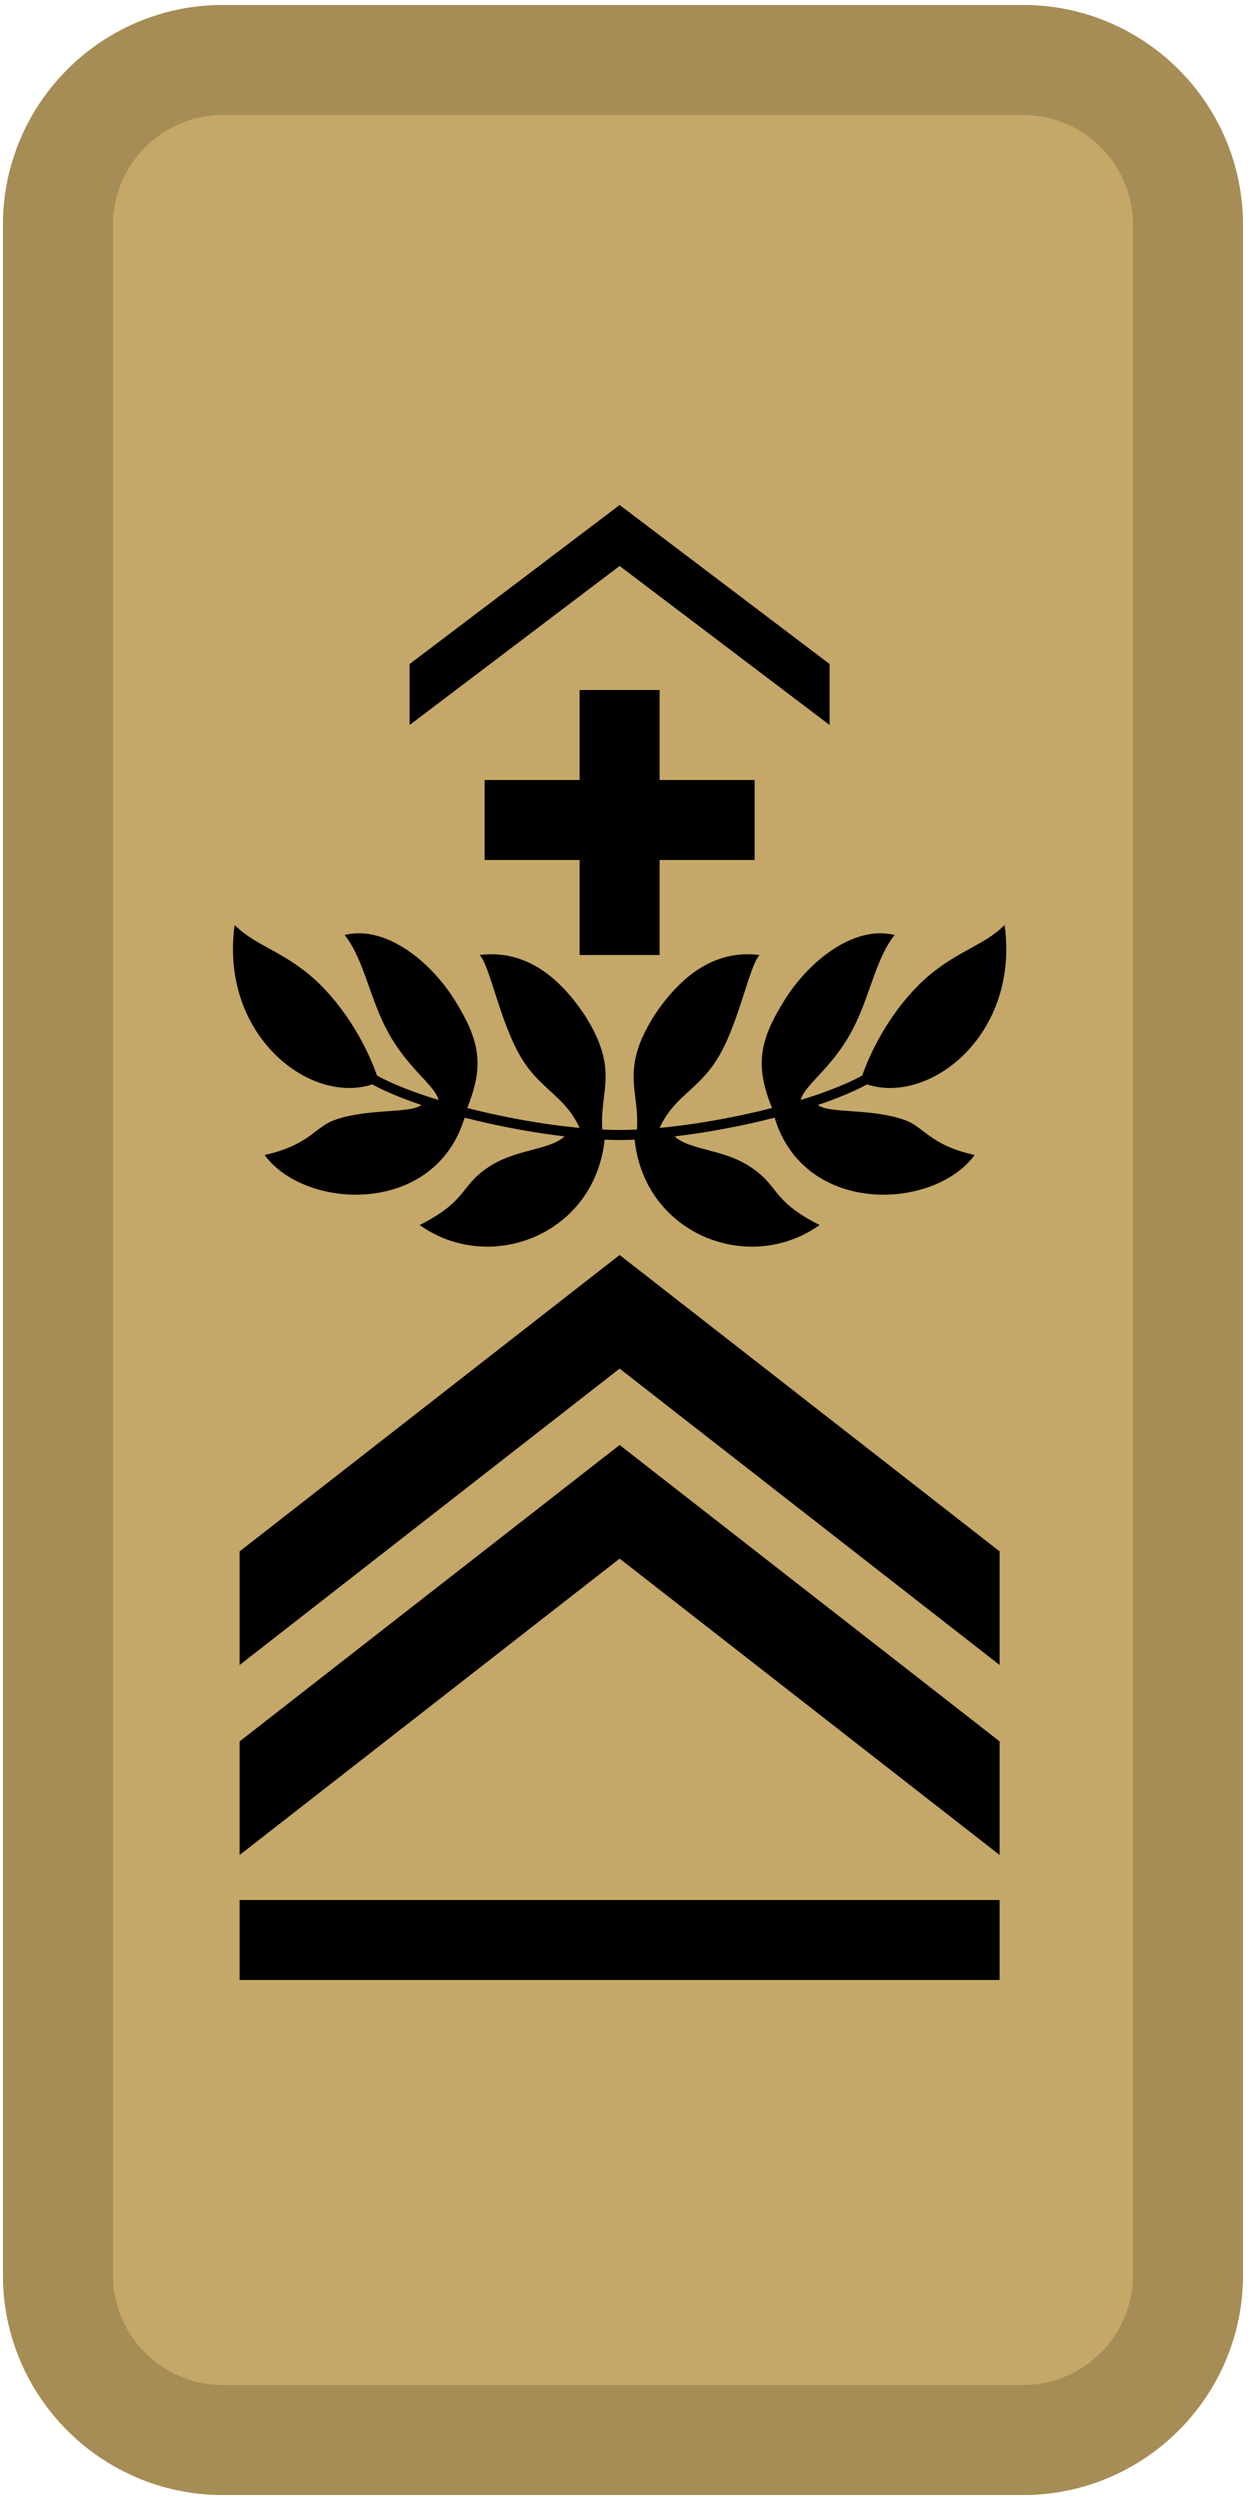 <svg width="125" height="250" viewBox="0 0 125 250" fill="none" xmlns="http://www.w3.org/2000/svg">
<path d="M0.296 22.5C0.296 10.35 10.146 0.5 22.296 0.5H102.296C114.446 0.5 124.296 10.35 124.296 22.5V227.5C124.296 239.65 114.446 249.5 102.296 249.5H22.296C10.146 249.5 0.296 239.65 0.296 227.5V22.5Z" fill="#C5A869"/>
<path fill-rule="evenodd" clip-rule="evenodd" d="M102.296 11.5H22.296C16.221 11.5 11.296 16.425 11.296 22.5V227.5C11.296 233.575 16.221 238.5 22.296 238.5H102.296C108.371 238.5 113.296 233.575 113.296 227.5V22.5C113.296 16.425 108.371 11.5 102.296 11.5ZM22.296 0.5C10.146 0.5 0.296 10.35 0.296 22.5V227.5C0.296 239.65 10.146 249.5 22.296 249.5H102.296C114.446 249.5 124.296 239.65 124.296 227.5V22.5C124.296 10.35 114.446 0.5 102.296 0.5H22.296Z" fill="#A68C55"/>
<path d="M23.962 166.5L61.962 136.861L99.962 166.5V155.139L61.962 125.5L23.962 155.139V166.5Z" fill="black"/>
<path d="M63.462 113.968C64.462 123.5 74.962 127.5 81.962 122.5C76.962 120 78.022 118.5 74.742 116.5C72.118 114.9 68.962 115 67.462 113.639C69.878 113.355 72.452 112.915 74.957 112.363C75.801 112.177 76.639 111.978 77.462 111.767C80.462 121.675 93.462 121 97.462 115.5C92.962 114.5 92.462 112.708 90.462 112C87.07 110.8 82.962 111.387 81.782 110.5C83.676 109.863 85.366 109.167 86.701 108.439C92.962 110.5 101.962 103.5 100.462 92.5C98.462 94.5 95.962 95 92.962 97.5C89.962 100 87.462 104 86.222 107.561C84.632 108.428 82.489 109.259 80.067 110C80.462 108.5 82.962 107 84.962 103.5C86.962 100 87.462 96 89.462 93.5C85.462 92.5 80.962 96 78.462 100C75.962 104 75.462 106.5 77.202 110.802C76.396 111.008 75.573 111.204 74.742 111.387C71.772 112.041 68.716 112.533 65.962 112.792C67.462 109.5 69.962 109 71.962 105.5C73.962 102 74.962 96.5 75.962 95.5C71.962 95 68.462 97 65.462 101.5C61.962 107 63.962 109 63.696 112.956C62.54 113.012 61.384 113.012 60.228 112.956C59.962 109 61.962 107 58.462 101.5C55.462 97 51.962 95 47.962 95.5C48.962 96.5 49.962 102 51.962 105.5C53.962 109 56.462 109.5 57.962 112.792C55.207 112.533 52.152 112.041 49.182 111.387C48.351 111.204 47.528 111.008 46.722 110.802C48.462 106.5 47.962 104 45.462 100C42.962 96 38.462 92.5 34.462 93.5C36.462 96 36.962 100 38.962 103.5C40.962 107 43.462 108.5 43.857 110C41.435 109.259 39.291 108.428 37.701 107.561C36.462 104 33.962 100 30.962 97.5C27.962 95 25.462 94.5 23.462 92.5C21.962 103.5 30.962 110.5 37.222 108.439C38.558 109.167 40.247 109.863 42.141 110.5C40.962 111.387 36.853 110.8 33.462 112C31.462 112.708 30.962 114.5 26.462 115.5C30.462 121 43.462 121.675 46.462 111.767C47.285 111.978 48.123 112.177 48.967 112.363C51.472 112.915 54.046 113.355 56.462 113.639C54.962 115 51.806 114.9 49.182 116.5C45.902 118.5 46.962 120 41.962 122.5C48.962 127.5 59.462 123.5 60.462 113.968C61.497 114.01 62.426 114.01 63.462 113.968Z" fill="black"/>
<path d="M65.962 95.5V86H75.462V78H65.962V69H57.962V78H48.462V86H57.962V95.5H65.962Z" fill="black"/>
<path d="M40.962 72.5L61.962 56.596L82.962 72.5V66.404L61.962 50.5L40.962 66.404V72.5Z" fill="black"/>
<path d="M23.962 185.5L61.962 155.861L99.962 185.5V174.139L61.962 144.5L23.962 174.139V185.5Z" fill="black"/>
<path d="M23.962 190H99.962L99.962 198H23.962L23.962 190Z" fill="black"/>
</svg>
